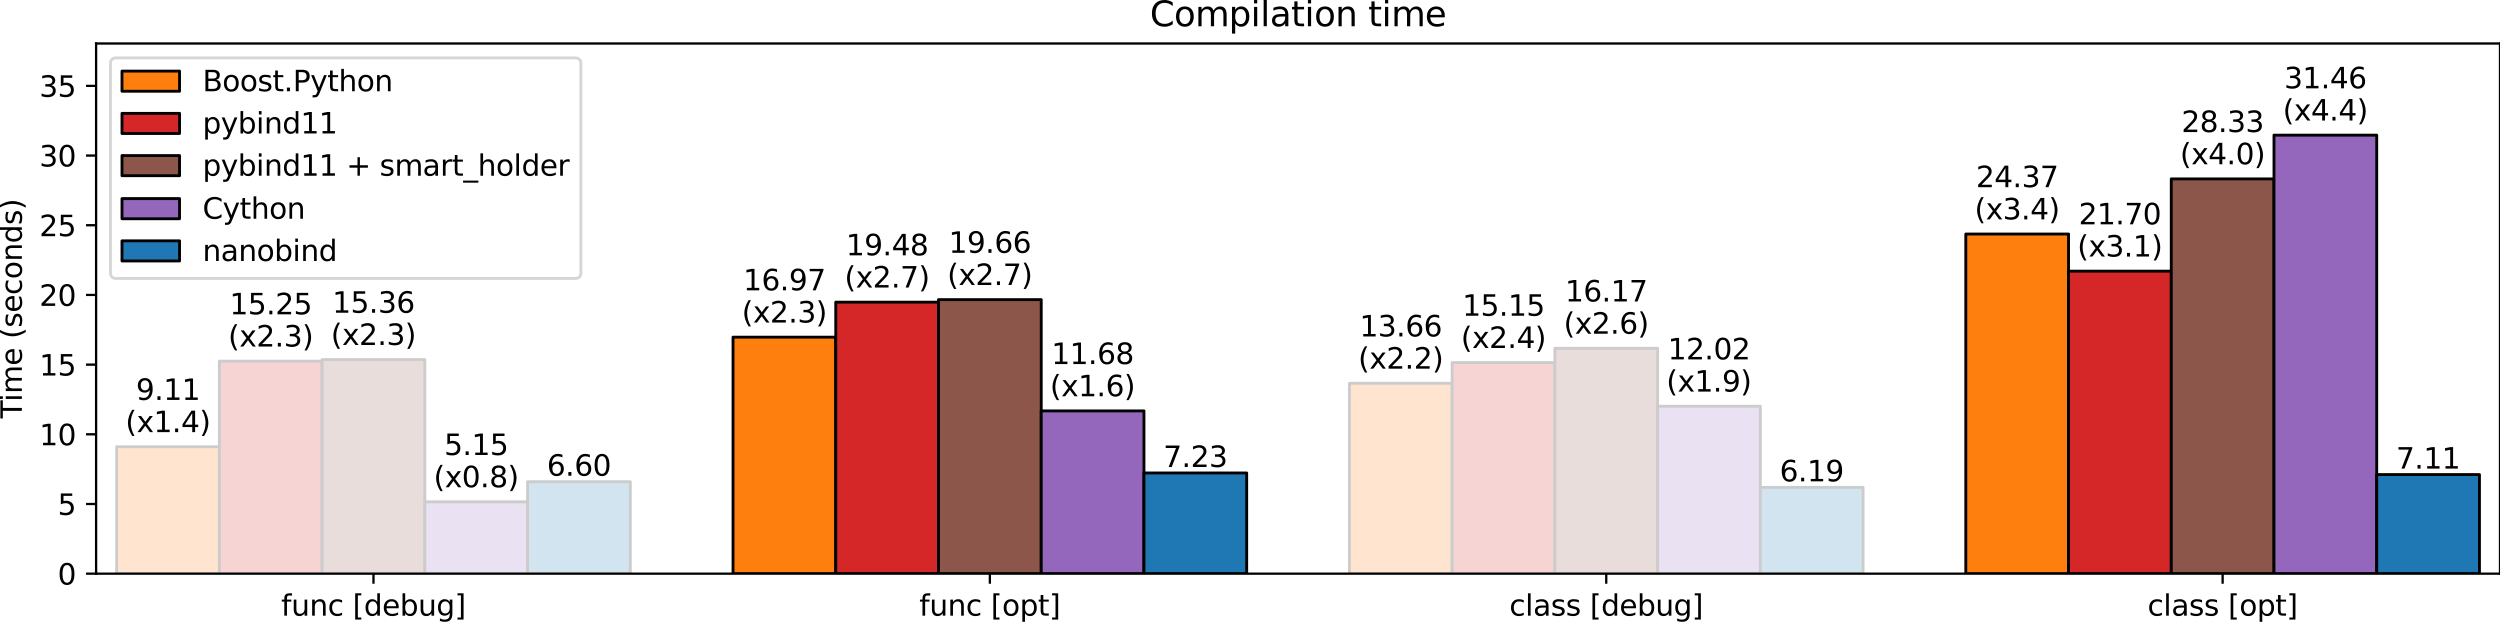 <svg xmlns="http://www.w3.org/2000/svg" xmlns:xlink="http://www.w3.org/1999/xlink" width="1158.591" height="288.102" version="1.1" viewBox="0 0 868.943 216.076"><defs><style type="text/css">*{stroke-linejoin:round;stroke-linecap:butt}</style></defs><g id="figure_1"><g id="patch_1"><path d="M 0 216.076 L 868.943 216.076 L 868.943 0 L 0 0 z" style="fill:#fff"/></g><g id="axes_1"><g id="patch_2"><path d="M 33.403 199.398 L 868.943 199.398 L 868.943 15.118 L 33.403 15.118 z" style="fill:#fff"/></g><g id="patch_3"><path d="M 40.544 199.398 L 76.251 199.398 L 76.251 155.28 L 40.544 155.28 z" clip-path="url(#p042a290d9a)" style="fill:#ff7f0e;stroke:#000;stroke-linejoin:miter"/></g><g id="patch_4"><path d="M 254.786 199.398 L 290.492 199.398 L 290.492 117.186 L 254.786 117.186 z" clip-path="url(#p042a290d9a)" style="fill:#ff7f0e;stroke:#000;stroke-linejoin:miter"/></g><g id="patch_5"><path d="M 469.027 199.398 L 504.733 199.398 L 504.733 133.215 L 469.027 133.215 z" clip-path="url(#p042a290d9a)" style="fill:#ff7f0e;stroke:#000;stroke-linejoin:miter"/></g><g id="patch_6"><path d="M 683.268 199.398 L 718.974 199.398 L 718.974 81.335 L 683.268 81.335 z" clip-path="url(#p042a290d9a)" style="fill:#ff7f0e;stroke:#000;stroke-linejoin:miter"/></g><g id="patch_7"><path d="M 76.251 199.398 L 111.958 199.398 L 111.958 125.526 L 76.251 125.526 z" clip-path="url(#p042a290d9a)" style="fill:#d62728;stroke:#000;stroke-linejoin:miter"/></g><g id="patch_8"><path d="M 290.492 199.398 L 326.199 199.398 L 326.199 105.018 L 290.492 105.018 z" clip-path="url(#p042a290d9a)" style="fill:#d62728;stroke:#000;stroke-linejoin:miter"/></g><g id="patch_9"><path d="M 504.733 199.398 L 540.44 199.398 L 540.44 126.026 L 504.733 126.026 z" clip-path="url(#p042a290d9a)" style="fill:#d62728;stroke:#000;stroke-linejoin:miter"/></g><g id="patch_10"><path d="M 718.974 199.398 L 754.681 199.398 L 754.681 94.254 L 718.974 94.254 z" clip-path="url(#p042a290d9a)" style="fill:#d62728;stroke:#000;stroke-linejoin:miter"/></g><g id="patch_11"><path d="M 111.958 199.398 L 147.665 199.398 L 147.665 124.983 L 111.958 124.983 z" clip-path="url(#p042a290d9a)" style="fill:#8c564b;stroke:#000;stroke-linejoin:miter"/></g><g id="patch_12"><path d="M 326.199 199.398 L 361.906 199.398 L 361.906 104.149 L 326.199 104.149 z" clip-path="url(#p042a290d9a)" style="fill:#8c564b;stroke:#000;stroke-linejoin:miter"/></g><g id="patch_13"><path d="M 540.44 199.398 L 576.147 199.398 L 576.147 121.07 L 540.44 121.07 z" clip-path="url(#p042a290d9a)" style="fill:#8c564b;stroke:#000;stroke-linejoin:miter"/></g><g id="patch_14"><path d="M 754.681 199.398 L 790.388 199.398 L 790.388 62.174 L 754.681 62.174 z" clip-path="url(#p042a290d9a)" style="fill:#8c564b;stroke:#000;stroke-linejoin:miter"/></g><g id="patch_15"><path d="M 147.665 199.398 L 183.372 199.398 L 183.372 174.434 L 147.665 174.434 z" clip-path="url(#p042a290d9a)" style="fill:#9467bd;stroke:#000;stroke-linejoin:miter"/></g><g id="patch_16"><path d="M 361.906 199.398 L 397.613 199.398 L 397.613 142.809 L 361.906 142.809 z" clip-path="url(#p042a290d9a)" style="fill:#9467bd;stroke:#000;stroke-linejoin:miter"/></g><g id="patch_17"><path d="M 576.147 199.398 L 611.854 199.398 L 611.854 141.19 L 576.147 141.19 z" clip-path="url(#p042a290d9a)" style="fill:#9467bd;stroke:#000;stroke-linejoin:miter"/></g><g id="patch_18"><path d="M 790.388 199.398 L 826.095 199.398 L 826.095 46.975 L 790.388 46.975 z" clip-path="url(#p042a290d9a)" style="fill:#9467bd;stroke:#000;stroke-linejoin:miter"/></g><g id="patch_19"><path d="M 183.372 199.398 L 219.079 199.398 L 219.079 167.428 L 183.372 167.428 z" clip-path="url(#p042a290d9a)" style="fill:#1f77b4;stroke:#000;stroke-linejoin:miter"/></g><g id="patch_20"><path d="M 397.613 199.398 L 433.32 199.398 L 433.32 164.398 L 397.613 164.398 z" clip-path="url(#p042a290d9a)" style="fill:#1f77b4;stroke:#000;stroke-linejoin:miter"/></g><g id="patch_21"><path d="M 611.854 199.398 L 647.561 199.398 L 647.561 169.391 L 611.854 169.391 z" clip-path="url(#p042a290d9a)" style="fill:#1f77b4;stroke:#000;stroke-linejoin:miter"/></g><g id="patch_22"><path d="M 826.095 199.398 L 861.802 199.398 L 861.802 164.957 L 826.095 164.957 z" clip-path="url(#p042a290d9a)" style="fill:#1f77b4;stroke:#000;stroke-linejoin:miter"/></g><g id="patch_23"><path d="M 11.979 204.242 L 226.22 204.242 L 226.22 68.603 L 11.979 68.603 z" clip-path="url(#p042a290d9a)" style="fill:#fff;opacity:.8"/></g><g id="patch_24"><path d="M 451.173 204.242 L 665.414 204.242 L 665.414 83.136 L 451.173 83.136 z" clip-path="url(#p042a290d9a)" style="fill:#fff;opacity:.8"/></g><g id="matplotlib.axis_1"><g id="xtick_1"><g id="line2d_1"><defs><path id="me11ec72ead" d="M 0 0 L 0 3.5" style="stroke:#000;stroke-width:.8"/></defs><g><use x="129.812" y="199.398" xlink:href="#me11ec72ead" style="stroke:#000;stroke-width:.8"/></g></g><g id="text_1"><g transform="translate(97.706 213.997)scale(0.1 -0.1)"><defs><path id="DejaVuSans-66" d="M 2375 4863 L 2375 4384 L 1825 4384 Q 1516 4384 1395 4259 Q 1275 4134 1275 3809 L 1275 3500 L 2222 3500 L 2222 3053 L 1275 3053 L 1275 0 L 697 0 L 697 3053 L 147 3053 L 147 3500 L 697 3500 L 697 3744 Q 697 4328 969 4595 Q 1241 4863 1831 4863 L 2375 4863 z" transform="scale(0.016)"/><path id="DejaVuSans-75" d="M 544 1381 L 544 3500 L 1119 3500 L 1119 1403 Q 1119 906 1312 657 Q 1506 409 1894 409 Q 2359 409 2629 706 Q 2900 1003 2900 1516 L 2900 3500 L 3475 3500 L 3475 0 L 2900 0 L 2900 538 Q 2691 219 2414 64 Q 2138 -91 1772 -91 Q 1169 -91 856 284 Q 544 659 544 1381 z M 1991 3584 L 1991 3584 z" transform="scale(0.016)"/><path id="DejaVuSans-6e" d="M 3513 2113 L 3513 0 L 2938 0 L 2938 2094 Q 2938 2591 2744 2837 Q 2550 3084 2163 3084 Q 1697 3084 1428 2787 Q 1159 2491 1159 1978 L 1159 0 L 581 0 L 581 3500 L 1159 3500 L 1159 2956 Q 1366 3272 1645 3428 Q 1925 3584 2291 3584 Q 2894 3584 3203 3211 Q 3513 2838 3513 2113 z" transform="scale(0.016)"/><path id="DejaVuSans-63" d="M 3122 3366 L 3122 2828 Q 2878 2963 2633 3030 Q 2388 3097 2138 3097 Q 1578 3097 1268 2742 Q 959 2388 959 1747 Q 959 1106 1268 751 Q 1578 397 2138 397 Q 2388 397 2633 464 Q 2878 531 3122 666 L 3122 134 Q 2881 22 2623 -34 Q 2366 -91 2075 -91 Q 1284 -91 818 406 Q 353 903 353 1747 Q 353 2603 823 3093 Q 1294 3584 2113 3584 Q 2378 3584 2631 3529 Q 2884 3475 3122 3366 z" transform="scale(0.016)"/><path id="DejaVuSans-20" transform="scale(0.016)"/><path id="DejaVuSans-5b" d="M 550 4863 L 1875 4863 L 1875 4416 L 1125 4416 L 1125 -397 L 1875 -397 L 1875 -844 L 550 -844 L 550 4863 z" transform="scale(0.016)"/><path id="DejaVuSans-64" d="M 2906 2969 L 2906 4863 L 3481 4863 L 3481 0 L 2906 0 L 2906 525 Q 2725 213 2448 61 Q 2172 -91 1784 -91 Q 1150 -91 751 415 Q 353 922 353 1747 Q 353 2572 751 3078 Q 1150 3584 1784 3584 Q 2172 3584 2448 3432 Q 2725 3281 2906 2969 z M 947 1747 Q 947 1113 1208 752 Q 1469 391 1925 391 Q 2381 391 2643 752 Q 2906 1113 2906 1747 Q 2906 2381 2643 2742 Q 2381 3103 1925 3103 Q 1469 3103 1208 2742 Q 947 2381 947 1747 z" transform="scale(0.016)"/><path id="DejaVuSans-65" d="M 3597 1894 L 3597 1613 L 953 1613 Q 991 1019 1311 708 Q 1631 397 2203 397 Q 2534 397 2845 478 Q 3156 559 3463 722 L 3463 178 Q 3153 47 2828 -22 Q 2503 -91 2169 -91 Q 1331 -91 842 396 Q 353 884 353 1716 Q 353 2575 817 3079 Q 1281 3584 2069 3584 Q 2775 3584 3186 3129 Q 3597 2675 3597 1894 z M 3022 2063 Q 3016 2534 2758 2815 Q 2500 3097 2075 3097 Q 1594 3097 1305 2825 Q 1016 2553 972 2059 L 3022 2063 z" transform="scale(0.016)"/><path id="DejaVuSans-62" d="M 3116 1747 Q 3116 2381 2855 2742 Q 2594 3103 2138 3103 Q 1681 3103 1420 2742 Q 1159 2381 1159 1747 Q 1159 1113 1420 752 Q 1681 391 2138 391 Q 2594 391 2855 752 Q 3116 1113 3116 1747 z M 1159 2969 Q 1341 3281 1617 3432 Q 1894 3584 2278 3584 Q 2916 3584 3314 3078 Q 3713 2572 3713 1747 Q 3713 922 3314 415 Q 2916 -91 2278 -91 Q 1894 -91 1617 61 Q 1341 213 1159 525 L 1159 0 L 581 0 L 581 4863 L 1159 4863 L 1159 2969 z" transform="scale(0.016)"/><path id="DejaVuSans-67" d="M 2906 1791 Q 2906 2416 2648 2759 Q 2391 3103 1925 3103 Q 1463 3103 1205 2759 Q 947 2416 947 1791 Q 947 1169 1205 825 Q 1463 481 1925 481 Q 2391 481 2648 825 Q 2906 1169 2906 1791 z M 3481 434 Q 3481 -459 3084 -895 Q 2688 -1331 1869 -1331 Q 1566 -1331 1297 -1286 Q 1028 -1241 775 -1147 L 775 -588 Q 1028 -725 1275 -790 Q 1522 -856 1778 -856 Q 2344 -856 2625 -561 Q 2906 -266 2906 331 L 2906 616 Q 2728 306 2450 153 Q 2172 0 1784 0 Q 1141 0 747 490 Q 353 981 353 1791 Q 353 2603 747 3093 Q 1141 3584 1784 3584 Q 2172 3584 2450 3431 Q 2728 3278 2906 2969 L 2906 3500 L 3481 3500 L 3481 434 z" transform="scale(0.016)"/><path id="DejaVuSans-5d" d="M 1947 4863 L 1947 -844 L 622 -844 L 622 -397 L 1369 -397 L 1369 4416 L 622 4416 L 622 4863 L 1947 4863 z" transform="scale(0.016)"/></defs><use xlink:href="#DejaVuSans-66"/><use x="35.205" xlink:href="#DejaVuSans-75"/><use x="98.584" xlink:href="#DejaVuSans-6e"/><use x="161.963" xlink:href="#DejaVuSans-63"/><use x="216.943" xlink:href="#DejaVuSans-20"/><use x="248.73" xlink:href="#DejaVuSans-5b"/><use x="287.744" xlink:href="#DejaVuSans-64"/><use x="351.221" xlink:href="#DejaVuSans-65"/><use x="412.744" xlink:href="#DejaVuSans-62"/><use x="476.221" xlink:href="#DejaVuSans-75"/><use x="539.6" xlink:href="#DejaVuSans-67"/><use x="603.076" xlink:href="#DejaVuSans-5d"/></g></g></g><g id="xtick_2"><g id="line2d_2"><g><use x="344.053" y="199.398" xlink:href="#me11ec72ead" style="stroke:#000;stroke-width:.8"/></g></g><g id="text_2"><g transform="translate(319.521 213.997)scale(0.1 -0.1)"><defs><path id="DejaVuSans-6f" d="M 1959 3097 Q 1497 3097 1228 2736 Q 959 2375 959 1747 Q 959 1119 1226 758 Q 1494 397 1959 397 Q 2419 397 2687 759 Q 2956 1122 2956 1747 Q 2956 2369 2687 2733 Q 2419 3097 1959 3097 z M 1959 3584 Q 2709 3584 3137 3096 Q 3566 2609 3566 1747 Q 3566 888 3137 398 Q 2709 -91 1959 -91 Q 1206 -91 779 398 Q 353 888 353 1747 Q 353 2609 779 3096 Q 1206 3584 1959 3584 z" transform="scale(0.016)"/><path id="DejaVuSans-70" d="M 1159 525 L 1159 -1331 L 581 -1331 L 581 3500 L 1159 3500 L 1159 2969 Q 1341 3281 1617 3432 Q 1894 3584 2278 3584 Q 2916 3584 3314 3078 Q 3713 2572 3713 1747 Q 3713 922 3314 415 Q 2916 -91 2278 -91 Q 1894 -91 1617 61 Q 1341 213 1159 525 z M 3116 1747 Q 3116 2381 2855 2742 Q 2594 3103 2138 3103 Q 1681 3103 1420 2742 Q 1159 2381 1159 1747 Q 1159 1113 1420 752 Q 1681 391 2138 391 Q 2594 391 2855 752 Q 3116 1113 3116 1747 z" transform="scale(0.016)"/><path id="DejaVuSans-74" d="M 1172 4494 L 1172 3500 L 2356 3500 L 2356 3053 L 1172 3053 L 1172 1153 Q 1172 725 1289 603 Q 1406 481 1766 481 L 2356 481 L 2356 0 L 1766 0 Q 1100 0 847 248 Q 594 497 594 1153 L 594 3053 L 172 3053 L 172 3500 L 594 3500 L 594 4494 L 1172 4494 z" transform="scale(0.016)"/></defs><use xlink:href="#DejaVuSans-66"/><use x="35.205" xlink:href="#DejaVuSans-75"/><use x="98.584" xlink:href="#DejaVuSans-6e"/><use x="161.963" xlink:href="#DejaVuSans-63"/><use x="216.943" xlink:href="#DejaVuSans-20"/><use x="248.73" xlink:href="#DejaVuSans-5b"/><use x="287.744" xlink:href="#DejaVuSans-6f"/><use x="348.926" xlink:href="#DejaVuSans-70"/><use x="412.402" xlink:href="#DejaVuSans-74"/><use x="451.611" xlink:href="#DejaVuSans-5d"/></g></g></g><g id="xtick_3"><g id="line2d_3"><g><use x="558.294" y="199.398" xlink:href="#me11ec72ead" style="stroke:#000;stroke-width:.8"/></g></g><g id="text_3"><g transform="translate(524.623 213.997)scale(0.1 -0.1)"><defs><path id="DejaVuSans-6c" d="M 603 4863 L 1178 4863 L 1178 0 L 603 0 L 603 4863 z" transform="scale(0.016)"/><path id="DejaVuSans-61" d="M 2194 1759 Q 1497 1759 1228 1600 Q 959 1441 959 1056 Q 959 750 1161 570 Q 1363 391 1709 391 Q 2188 391 2477 730 Q 2766 1069 2766 1631 L 2766 1759 L 2194 1759 z M 3341 1997 L 3341 0 L 2766 0 L 2766 531 Q 2569 213 2275 61 Q 1981 -91 1556 -91 Q 1019 -91 701 211 Q 384 513 384 1019 Q 384 1609 779 1909 Q 1175 2209 1959 2209 L 2766 2209 L 2766 2266 Q 2766 2663 2505 2880 Q 2244 3097 1772 3097 Q 1472 3097 1187 3025 Q 903 2953 641 2809 L 641 3341 Q 956 3463 1253 3523 Q 1550 3584 1831 3584 Q 2591 3584 2966 3190 Q 3341 2797 3341 1997 z" transform="scale(0.016)"/><path id="DejaVuSans-73" d="M 2834 3397 L 2834 2853 Q 2591 2978 2328 3040 Q 2066 3103 1784 3103 Q 1356 3103 1142 2972 Q 928 2841 928 2578 Q 928 2378 1081 2264 Q 1234 2150 1697 2047 L 1894 2003 Q 2506 1872 2764 1633 Q 3022 1394 3022 966 Q 3022 478 2636 193 Q 2250 -91 1575 -91 Q 1294 -91 989 -36 Q 684 19 347 128 L 347 722 Q 666 556 975 473 Q 1284 391 1588 391 Q 1994 391 2212 530 Q 2431 669 2431 922 Q 2431 1156 2273 1281 Q 2116 1406 1581 1522 L 1381 1569 Q 847 1681 609 1914 Q 372 2147 372 2553 Q 372 3047 722 3315 Q 1072 3584 1716 3584 Q 2034 3584 2315 3537 Q 2597 3491 2834 3397 z" transform="scale(0.016)"/></defs><use xlink:href="#DejaVuSans-63"/><use x="54.98" xlink:href="#DejaVuSans-6c"/><use x="82.764" xlink:href="#DejaVuSans-61"/><use x="144.043" xlink:href="#DejaVuSans-73"/><use x="196.143" xlink:href="#DejaVuSans-73"/><use x="248.242" xlink:href="#DejaVuSans-20"/><use x="280.029" xlink:href="#DejaVuSans-5b"/><use x="319.043" xlink:href="#DejaVuSans-64"/><use x="382.52" xlink:href="#DejaVuSans-65"/><use x="444.043" xlink:href="#DejaVuSans-62"/><use x="507.52" xlink:href="#DejaVuSans-75"/><use x="570.898" xlink:href="#DejaVuSans-67"/><use x="634.375" xlink:href="#DejaVuSans-5d"/></g></g></g><g id="xtick_4"><g id="line2d_4"><g><use x="772.535" y="199.398" xlink:href="#me11ec72ead" style="stroke:#000;stroke-width:.8"/></g></g><g id="text_4"><g transform="translate(746.439 213.997)scale(0.1 -0.1)"><use xlink:href="#DejaVuSans-63"/><use x="54.98" xlink:href="#DejaVuSans-6c"/><use x="82.764" xlink:href="#DejaVuSans-61"/><use x="144.043" xlink:href="#DejaVuSans-73"/><use x="196.143" xlink:href="#DejaVuSans-73"/><use x="248.242" xlink:href="#DejaVuSans-20"/><use x="280.029" xlink:href="#DejaVuSans-5b"/><use x="319.043" xlink:href="#DejaVuSans-6f"/><use x="380.225" xlink:href="#DejaVuSans-70"/><use x="443.701" xlink:href="#DejaVuSans-74"/><use x="482.91" xlink:href="#DejaVuSans-5d"/></g></g></g></g><g id="matplotlib.axis_2"><g id="ytick_1"><g id="line2d_5"><defs><path id="m2ee62bde15" d="M 0 0 L -3.5 0" style="stroke:#000;stroke-width:.8"/></defs><g><use x="33.403" y="199.398" xlink:href="#m2ee62bde15" style="stroke:#000;stroke-width:.8"/></g></g><g id="text_5"><g transform="translate(20.041 203.197)scale(0.1 -0.1)"><defs><path id="DejaVuSans-30" d="M 2034 4250 Q 1547 4250 1301 3770 Q 1056 3291 1056 2328 Q 1056 1369 1301 889 Q 1547 409 2034 409 Q 2525 409 2770 889 Q 3016 1369 3016 2328 Q 3016 3291 2770 3770 Q 2525 4250 2034 4250 z M 2034 4750 Q 2819 4750 3233 4129 Q 3647 3509 3647 2328 Q 3647 1150 3233 529 Q 2819 -91 2034 -91 Q 1250 -91 836 529 Q 422 1150 422 2328 Q 422 3509 836 4129 Q 1250 4750 2034 4750 z" transform="scale(0.016)"/></defs><use xlink:href="#DejaVuSans-30"/></g></g></g><g id="ytick_2"><g id="line2d_6"><g><use x="33.403" y="175.177" xlink:href="#m2ee62bde15" style="stroke:#000;stroke-width:.8"/></g></g><g id="text_6"><g transform="translate(20.041 178.976)scale(0.1 -0.1)"><defs><path id="DejaVuSans-35" d="M 691 4666 L 3169 4666 L 3169 4134 L 1269 4134 L 1269 2991 Q 1406 3038 1543 3061 Q 1681 3084 1819 3084 Q 2600 3084 3056 2656 Q 3513 2228 3513 1497 Q 3513 744 3044 326 Q 2575 -91 1722 -91 Q 1428 -91 1123 -41 Q 819 9 494 109 L 494 744 Q 775 591 1075 516 Q 1375 441 1709 441 Q 2250 441 2565 725 Q 2881 1009 2881 1497 Q 2881 1984 2565 2268 Q 2250 2553 1709 2553 Q 1456 2553 1204 2497 Q 953 2441 691 2322 L 691 4666 z" transform="scale(0.016)"/></defs><use xlink:href="#DejaVuSans-35"/></g></g></g><g id="ytick_3"><g id="line2d_7"><g><use x="33.403" y="150.956" xlink:href="#m2ee62bde15" style="stroke:#000;stroke-width:.8"/></g></g><g id="text_7"><g transform="translate(13.678 154.755)scale(0.1 -0.1)"><defs><path id="DejaVuSans-31" d="M 794 531 L 1825 531 L 1825 4091 L 703 3866 L 703 4441 L 1819 4666 L 2450 4666 L 2450 531 L 3481 531 L 3481 0 L 794 0 L 794 531 z" transform="scale(0.016)"/></defs><use xlink:href="#DejaVuSans-31"/><use x="63.623" xlink:href="#DejaVuSans-30"/></g></g></g><g id="ytick_4"><g id="line2d_8"><g><use x="33.403" y="126.734" xlink:href="#m2ee62bde15" style="stroke:#000;stroke-width:.8"/></g></g><g id="text_8"><g transform="translate(13.678 130.533)scale(0.1 -0.1)"><use xlink:href="#DejaVuSans-31"/><use x="63.623" xlink:href="#DejaVuSans-35"/></g></g></g><g id="ytick_5"><g id="line2d_9"><g><use x="33.403" y="102.513" xlink:href="#m2ee62bde15" style="stroke:#000;stroke-width:.8"/></g></g><g id="text_9"><g transform="translate(13.678 106.312)scale(0.1 -0.1)"><defs><path id="DejaVuSans-32" d="M 1228 531 L 3431 531 L 3431 0 L 469 0 L 469 531 Q 828 903 1448 1529 Q 2069 2156 2228 2338 Q 2531 2678 2651 2914 Q 2772 3150 2772 3378 Q 2772 3750 2511 3984 Q 2250 4219 1831 4219 Q 1534 4219 1204 4116 Q 875 4013 500 3803 L 500 4441 Q 881 4594 1212 4672 Q 1544 4750 1819 4750 Q 2544 4750 2975 4387 Q 3406 4025 3406 3419 Q 3406 3131 3298 2873 Q 3191 2616 2906 2266 Q 2828 2175 2409 1742 Q 1991 1309 1228 531 z" transform="scale(0.016)"/></defs><use xlink:href="#DejaVuSans-32"/><use x="63.623" xlink:href="#DejaVuSans-30"/></g></g></g><g id="ytick_6"><g id="line2d_10"><g><use x="33.403" y="78.292" xlink:href="#m2ee62bde15" style="stroke:#000;stroke-width:.8"/></g></g><g id="text_10"><g transform="translate(13.678 82.091)scale(0.1 -0.1)"><use xlink:href="#DejaVuSans-32"/><use x="63.623" xlink:href="#DejaVuSans-35"/></g></g></g><g id="ytick_7"><g id="line2d_11"><g><use x="33.403" y="54.07" xlink:href="#m2ee62bde15" style="stroke:#000;stroke-width:.8"/></g></g><g id="text_11"><g transform="translate(13.678 57.87)scale(0.1 -0.1)"><defs><path id="DejaVuSans-33" d="M 2597 2516 Q 3050 2419 3304 2112 Q 3559 1806 3559 1356 Q 3559 666 3084 287 Q 2609 -91 1734 -91 Q 1441 -91 1130 -33 Q 819 25 488 141 L 488 750 Q 750 597 1062 519 Q 1375 441 1716 441 Q 2309 441 2620 675 Q 2931 909 2931 1356 Q 2931 1769 2642 2001 Q 2353 2234 1838 2234 L 1294 2234 L 1294 2753 L 1863 2753 Q 2328 2753 2575 2939 Q 2822 3125 2822 3475 Q 2822 3834 2567 4026 Q 2313 4219 1838 4219 Q 1578 4219 1281 4162 Q 984 4106 628 3988 L 628 4550 Q 988 4650 1302 4700 Q 1616 4750 1894 4750 Q 2613 4750 3031 4423 Q 3450 4097 3450 3541 Q 3450 3153 3228 2886 Q 3006 2619 2597 2516 z" transform="scale(0.016)"/></defs><use xlink:href="#DejaVuSans-33"/><use x="63.623" xlink:href="#DejaVuSans-30"/></g></g></g><g id="ytick_8"><g id="line2d_12"><g><use x="33.403" y="29.849" xlink:href="#m2ee62bde15" style="stroke:#000;stroke-width:.8"/></g></g><g id="text_12"><g transform="translate(13.678 33.648)scale(0.1 -0.1)"><use xlink:href="#DejaVuSans-33"/><use x="63.623" xlink:href="#DejaVuSans-35"/></g></g></g><g id="text_13"><g transform="translate(7.598 145.42)rotate(-90)scale(0.1 -0.1)"><defs><path id="DejaVuSans-54" d="M -19 4666 L 3928 4666 L 3928 4134 L 2272 4134 L 2272 0 L 1638 0 L 1638 4134 L -19 4134 L -19 4666 z" transform="scale(0.016)"/><path id="DejaVuSans-69" d="M 603 3500 L 1178 3500 L 1178 0 L 603 0 L 603 3500 z M 603 4863 L 1178 4863 L 1178 4134 L 603 4134 L 603 4863 z" transform="scale(0.016)"/><path id="DejaVuSans-6d" d="M 3328 2828 Q 3544 3216 3844 3400 Q 4144 3584 4550 3584 Q 5097 3584 5394 3201 Q 5691 2819 5691 2113 L 5691 0 L 5113 0 L 5113 2094 Q 5113 2597 4934 2840 Q 4756 3084 4391 3084 Q 3944 3084 3684 2787 Q 3425 2491 3425 1978 L 3425 0 L 2847 0 L 2847 2094 Q 2847 2600 2669 2842 Q 2491 3084 2119 3084 Q 1678 3084 1418 2786 Q 1159 2488 1159 1978 L 1159 0 L 581 0 L 581 3500 L 1159 3500 L 1159 2956 Q 1356 3278 1631 3431 Q 1906 3584 2284 3584 Q 2666 3584 2933 3390 Q 3200 3197 3328 2828 z" transform="scale(0.016)"/><path id="DejaVuSans-28" d="M 1984 4856 Q 1566 4138 1362 3434 Q 1159 2731 1159 2009 Q 1159 1288 1364 580 Q 1569 -128 1984 -844 L 1484 -844 Q 1016 -109 783 600 Q 550 1309 550 2009 Q 550 2706 781 3412 Q 1013 4119 1484 4856 L 1984 4856 z" transform="scale(0.016)"/><path id="DejaVuSans-29" d="M 513 4856 L 1013 4856 Q 1481 4119 1714 3412 Q 1947 2706 1947 2009 Q 1947 1309 1714 600 Q 1481 -109 1013 -844 L 513 -844 Q 928 -128 1133 580 Q 1338 1288 1338 2009 Q 1338 2731 1133 3434 Q 928 4138 513 4856 z" transform="scale(0.016)"/></defs><use xlink:href="#DejaVuSans-54"/><use x="57.959" xlink:href="#DejaVuSans-69"/><use x="85.742" xlink:href="#DejaVuSans-6d"/><use x="183.154" xlink:href="#DejaVuSans-65"/><use x="244.678" xlink:href="#DejaVuSans-20"/><use x="276.465" xlink:href="#DejaVuSans-28"/><use x="315.479" xlink:href="#DejaVuSans-73"/><use x="367.578" xlink:href="#DejaVuSans-65"/><use x="429.102" xlink:href="#DejaVuSans-63"/><use x="484.082" xlink:href="#DejaVuSans-6f"/><use x="545.264" xlink:href="#DejaVuSans-6e"/><use x="608.643" xlink:href="#DejaVuSans-64"/><use x="672.119" xlink:href="#DejaVuSans-73"/><use x="724.219" xlink:href="#DejaVuSans-29"/></g></g></g><g id="patch_25"><path d="M 33.403 199.398 L 33.403 15.118" style="fill:none;stroke:#000;stroke-width:.8;stroke-linejoin:miter;stroke-linecap:square"/></g><g id="patch_26"><path d="M 868.943 199.398 L 868.943 15.118" style="fill:none;stroke:#000;stroke-width:.8;stroke-linejoin:miter;stroke-linecap:square"/></g><g id="patch_27"><path d="M 33.403 199.398 L 868.943 199.398" style="fill:none;stroke:#000;stroke-width:.8;stroke-linejoin:miter;stroke-linecap:square"/></g><g id="patch_28"><path d="M 33.403 15.118 L 868.943 15.118" style="fill:none;stroke:#000;stroke-width:.8;stroke-linejoin:miter;stroke-linecap:square"/></g><g id="text_14"><g transform="translate(47.265 139.002)scale(0.1 -0.1)"><defs><path id="DejaVuSans-39" d="M 703 97 L 703 672 Q 941 559 1184 500 Q 1428 441 1663 441 Q 2288 441 2617 861 Q 2947 1281 2994 2138 Q 2813 1869 2534 1725 Q 2256 1581 1919 1581 Q 1219 1581 811 2004 Q 403 2428 403 3163 Q 403 3881 828 4315 Q 1253 4750 1959 4750 Q 2769 4750 3195 4129 Q 3622 3509 3622 2328 Q 3622 1225 3098 567 Q 2575 -91 1691 -91 Q 1453 -91 1209 -44 Q 966 3 703 97 z M 1959 2075 Q 2384 2075 2632 2365 Q 2881 2656 2881 3163 Q 2881 3666 2632 3958 Q 2384 4250 1959 4250 Q 1534 4250 1286 3958 Q 1038 3666 1038 3163 Q 1038 2656 1286 2365 Q 1534 2075 1959 2075 z" transform="scale(0.016)"/><path id="DejaVuSans-2e" d="M 684 794 L 1344 794 L 1344 0 L 684 0 L 684 794 z" transform="scale(0.016)"/></defs><use xlink:href="#DejaVuSans-39"/><use x="63.623" xlink:href="#DejaVuSans-2e"/><use x="95.41" xlink:href="#DejaVuSans-31"/><use x="159.033" xlink:href="#DejaVuSans-31"/></g><g transform="translate(43.585 150.2)scale(0.1 -0.1)"><defs><path id="DejaVuSans-78" d="M 3513 3500 L 2247 1797 L 3578 0 L 2900 0 L 1881 1375 L 863 0 L 184 0 L 1544 1831 L 300 3500 L 978 3500 L 1906 2253 L 2834 3500 L 3513 3500 z" transform="scale(0.016)"/><path id="DejaVuSans-34" d="M 2419 4116 L 825 1625 L 2419 1625 L 2419 4116 z M 2253 4666 L 3047 4666 L 3047 1625 L 3713 1625 L 3713 1100 L 3047 1100 L 3047 0 L 2419 0 L 2419 1100 L 313 1100 L 313 1709 L 2253 4666 z" transform="scale(0.016)"/></defs><use xlink:href="#DejaVuSans-28"/><use x="39.014" xlink:href="#DejaVuSans-78"/><use x="98.193" xlink:href="#DejaVuSans-31"/><use x="161.816" xlink:href="#DejaVuSans-2e"/><use x="193.604" xlink:href="#DejaVuSans-34"/><use x="257.227" xlink:href="#DejaVuSans-29"/></g></g><g id="text_15"><g transform="translate(258.325 100.909)scale(0.1 -0.1)"><defs><path id="DejaVuSans-36" d="M 2113 2584 Q 1688 2584 1439 2293 Q 1191 2003 1191 1497 Q 1191 994 1439 701 Q 1688 409 2113 409 Q 2538 409 2786 701 Q 3034 994 3034 1497 Q 3034 2003 2786 2293 Q 2538 2584 2113 2584 z M 3366 4563 L 3366 3988 Q 3128 4100 2886 4159 Q 2644 4219 2406 4219 Q 1781 4219 1451 3797 Q 1122 3375 1075 2522 Q 1259 2794 1537 2939 Q 1816 3084 2150 3084 Q 2853 3084 3261 2657 Q 3669 2231 3669 1497 Q 3669 778 3244 343 Q 2819 -91 2113 -91 Q 1303 -91 875 529 Q 447 1150 447 2328 Q 447 3434 972 4092 Q 1497 4750 2381 4750 Q 2619 4750 2861 4703 Q 3103 4656 3366 4563 z" transform="scale(0.016)"/><path id="DejaVuSans-37" d="M 525 4666 L 3525 4666 L 3525 4397 L 1831 0 L 1172 0 L 2766 4134 L 525 4134 L 525 4666 z" transform="scale(0.016)"/></defs><use xlink:href="#DejaVuSans-31"/><use x="63.623" xlink:href="#DejaVuSans-36"/><use x="127.246" xlink:href="#DejaVuSans-2e"/><use x="159.033" xlink:href="#DejaVuSans-39"/><use x="222.656" xlink:href="#DejaVuSans-37"/></g><g transform="translate(257.826 112.107)scale(0.1 -0.1)"><use xlink:href="#DejaVuSans-28"/><use x="39.014" xlink:href="#DejaVuSans-78"/><use x="98.193" xlink:href="#DejaVuSans-32"/><use x="161.816" xlink:href="#DejaVuSans-2e"/><use x="193.604" xlink:href="#DejaVuSans-33"/><use x="257.227" xlink:href="#DejaVuSans-29"/></g></g><g id="text_16"><g transform="translate(472.566 116.937)scale(0.1 -0.1)"><use xlink:href="#DejaVuSans-31"/><use x="63.623" xlink:href="#DejaVuSans-33"/><use x="127.246" xlink:href="#DejaVuSans-2e"/><use x="159.033" xlink:href="#DejaVuSans-36"/><use x="222.656" xlink:href="#DejaVuSans-36"/></g><g transform="translate(472.067 128.135)scale(0.1 -0.1)"><use xlink:href="#DejaVuSans-28"/><use x="39.014" xlink:href="#DejaVuSans-78"/><use x="98.193" xlink:href="#DejaVuSans-32"/><use x="161.816" xlink:href="#DejaVuSans-2e"/><use x="193.604" xlink:href="#DejaVuSans-32"/><use x="257.227" xlink:href="#DejaVuSans-29"/></g></g><g id="text_17"><g transform="translate(686.807 65.058)scale(0.1 -0.1)"><use xlink:href="#DejaVuSans-32"/><use x="63.623" xlink:href="#DejaVuSans-34"/><use x="127.246" xlink:href="#DejaVuSans-2e"/><use x="159.033" xlink:href="#DejaVuSans-33"/><use x="222.656" xlink:href="#DejaVuSans-37"/></g><g transform="translate(686.308 76.255)scale(0.1 -0.1)"><use xlink:href="#DejaVuSans-28"/><use x="39.014" xlink:href="#DejaVuSans-78"/><use x="98.193" xlink:href="#DejaVuSans-33"/><use x="161.816" xlink:href="#DejaVuSans-2e"/><use x="193.604" xlink:href="#DejaVuSans-34"/><use x="257.227" xlink:href="#DejaVuSans-29"/></g></g><g id="text_18"><g transform="translate(79.791 109.249)scale(0.1 -0.1)"><use xlink:href="#DejaVuSans-31"/><use x="63.623" xlink:href="#DejaVuSans-35"/><use x="127.246" xlink:href="#DejaVuSans-2e"/><use x="159.033" xlink:href="#DejaVuSans-32"/><use x="222.656" xlink:href="#DejaVuSans-35"/></g><g transform="translate(79.292 120.447)scale(0.1 -0.1)"><use xlink:href="#DejaVuSans-28"/><use x="39.014" xlink:href="#DejaVuSans-78"/><use x="98.193" xlink:href="#DejaVuSans-32"/><use x="161.816" xlink:href="#DejaVuSans-2e"/><use x="193.604" xlink:href="#DejaVuSans-33"/><use x="257.227" xlink:href="#DejaVuSans-29"/></g></g><g id="text_19"><g transform="translate(294.032 88.741)scale(0.1 -0.1)"><defs><path id="DejaVuSans-38" d="M 2034 2216 Q 1584 2216 1326 1975 Q 1069 1734 1069 1313 Q 1069 891 1326 650 Q 1584 409 2034 409 Q 2484 409 2743 651 Q 3003 894 3003 1313 Q 3003 1734 2745 1975 Q 2488 2216 2034 2216 z M 1403 2484 Q 997 2584 770 2862 Q 544 3141 544 3541 Q 544 4100 942 4425 Q 1341 4750 2034 4750 Q 2731 4750 3128 4425 Q 3525 4100 3525 3541 Q 3525 3141 3298 2862 Q 3072 2584 2669 2484 Q 3125 2378 3379 2068 Q 3634 1759 3634 1313 Q 3634 634 3220 271 Q 2806 -91 2034 -91 Q 1263 -91 848 271 Q 434 634 434 1313 Q 434 1759 690 2068 Q 947 2378 1403 2484 z M 1172 3481 Q 1172 3119 1398 2916 Q 1625 2713 2034 2713 Q 2441 2713 2670 2916 Q 2900 3119 2900 3481 Q 2900 3844 2670 4047 Q 2441 4250 2034 4250 Q 1625 4250 1398 4047 Q 1172 3844 1172 3481 z" transform="scale(0.016)"/></defs><use xlink:href="#DejaVuSans-31"/><use x="63.623" xlink:href="#DejaVuSans-39"/><use x="127.246" xlink:href="#DejaVuSans-2e"/><use x="159.033" xlink:href="#DejaVuSans-34"/><use x="222.656" xlink:href="#DejaVuSans-38"/></g><g transform="translate(293.533 99.938)scale(0.1 -0.1)"><use xlink:href="#DejaVuSans-28"/><use x="39.014" xlink:href="#DejaVuSans-78"/><use x="98.193" xlink:href="#DejaVuSans-32"/><use x="161.816" xlink:href="#DejaVuSans-2e"/><use x="193.604" xlink:href="#DejaVuSans-37"/><use x="257.227" xlink:href="#DejaVuSans-29"/></g></g><g id="text_20"><g transform="translate(508.273 109.748)scale(0.1 -0.1)"><use xlink:href="#DejaVuSans-31"/><use x="63.623" xlink:href="#DejaVuSans-35"/><use x="127.246" xlink:href="#DejaVuSans-2e"/><use x="159.033" xlink:href="#DejaVuSans-31"/><use x="222.656" xlink:href="#DejaVuSans-35"/></g><g transform="translate(507.774 120.946)scale(0.1 -0.1)"><use xlink:href="#DejaVuSans-28"/><use x="39.014" xlink:href="#DejaVuSans-78"/><use x="98.193" xlink:href="#DejaVuSans-32"/><use x="161.816" xlink:href="#DejaVuSans-2e"/><use x="193.604" xlink:href="#DejaVuSans-34"/><use x="257.227" xlink:href="#DejaVuSans-29"/></g></g><g id="text_21"><g transform="translate(722.514 77.977)scale(0.1 -0.1)"><use xlink:href="#DejaVuSans-32"/><use x="63.623" xlink:href="#DejaVuSans-31"/><use x="127.246" xlink:href="#DejaVuSans-2e"/><use x="159.033" xlink:href="#DejaVuSans-37"/><use x="222.656" xlink:href="#DejaVuSans-30"/></g><g transform="translate(722.015 89.174)scale(0.1 -0.1)"><use xlink:href="#DejaVuSans-28"/><use x="39.014" xlink:href="#DejaVuSans-78"/><use x="98.193" xlink:href="#DejaVuSans-33"/><use x="161.816" xlink:href="#DejaVuSans-2e"/><use x="193.604" xlink:href="#DejaVuSans-31"/><use x="257.227" xlink:href="#DejaVuSans-29"/></g></g><g id="text_22"><g transform="translate(115.498 108.705)scale(0.1 -0.1)"><use xlink:href="#DejaVuSans-31"/><use x="63.623" xlink:href="#DejaVuSans-35"/><use x="127.246" xlink:href="#DejaVuSans-2e"/><use x="159.033" xlink:href="#DejaVuSans-33"/><use x="222.656" xlink:href="#DejaVuSans-36"/></g><g transform="translate(114.999 119.903)scale(0.1 -0.1)"><use xlink:href="#DejaVuSans-28"/><use x="39.014" xlink:href="#DejaVuSans-78"/><use x="98.193" xlink:href="#DejaVuSans-32"/><use x="161.816" xlink:href="#DejaVuSans-2e"/><use x="193.604" xlink:href="#DejaVuSans-33"/><use x="257.227" xlink:href="#DejaVuSans-29"/></g></g><g id="text_23"><g transform="translate(329.739 87.871)scale(0.1 -0.1)"><use xlink:href="#DejaVuSans-31"/><use x="63.623" xlink:href="#DejaVuSans-39"/><use x="127.246" xlink:href="#DejaVuSans-2e"/><use x="159.033" xlink:href="#DejaVuSans-36"/><use x="222.656" xlink:href="#DejaVuSans-36"/></g><g transform="translate(329.24 99.069)scale(0.1 -0.1)"><use xlink:href="#DejaVuSans-28"/><use x="39.014" xlink:href="#DejaVuSans-78"/><use x="98.193" xlink:href="#DejaVuSans-32"/><use x="161.816" xlink:href="#DejaVuSans-2e"/><use x="193.604" xlink:href="#DejaVuSans-37"/><use x="257.227" xlink:href="#DejaVuSans-29"/></g></g><g id="text_24"><g transform="translate(543.98 104.792)scale(0.1 -0.1)"><use xlink:href="#DejaVuSans-31"/><use x="63.623" xlink:href="#DejaVuSans-36"/><use x="127.246" xlink:href="#DejaVuSans-2e"/><use x="159.033" xlink:href="#DejaVuSans-31"/><use x="222.656" xlink:href="#DejaVuSans-37"/></g><g transform="translate(543.481 115.99)scale(0.1 -0.1)"><use xlink:href="#DejaVuSans-28"/><use x="39.014" xlink:href="#DejaVuSans-78"/><use x="98.193" xlink:href="#DejaVuSans-32"/><use x="161.816" xlink:href="#DejaVuSans-2e"/><use x="193.604" xlink:href="#DejaVuSans-36"/><use x="257.227" xlink:href="#DejaVuSans-29"/></g></g><g id="text_25"><g transform="translate(758.221 45.896)scale(0.1 -0.1)"><use xlink:href="#DejaVuSans-32"/><use x="63.623" xlink:href="#DejaVuSans-38"/><use x="127.246" xlink:href="#DejaVuSans-2e"/><use x="159.033" xlink:href="#DejaVuSans-33"/><use x="222.656" xlink:href="#DejaVuSans-33"/></g><g transform="translate(757.722 57.094)scale(0.1 -0.1)"><use xlink:href="#DejaVuSans-28"/><use x="39.014" xlink:href="#DejaVuSans-78"/><use x="98.193" xlink:href="#DejaVuSans-34"/><use x="161.816" xlink:href="#DejaVuSans-2e"/><use x="193.604" xlink:href="#DejaVuSans-30"/><use x="257.227" xlink:href="#DejaVuSans-29"/></g></g><g id="text_26"><g transform="translate(154.386 158.156)scale(0.1 -0.1)"><use xlink:href="#DejaVuSans-35"/><use x="63.623" xlink:href="#DejaVuSans-2e"/><use x="95.41" xlink:href="#DejaVuSans-31"/><use x="159.033" xlink:href="#DejaVuSans-35"/></g><g transform="translate(150.706 169.354)scale(0.1 -0.1)"><use xlink:href="#DejaVuSans-28"/><use x="39.014" xlink:href="#DejaVuSans-78"/><use x="98.193" xlink:href="#DejaVuSans-30"/><use x="161.816" xlink:href="#DejaVuSans-2e"/><use x="193.604" xlink:href="#DejaVuSans-38"/><use x="257.227" xlink:href="#DejaVuSans-29"/></g></g><g id="text_27"><g transform="translate(365.445 126.531)scale(0.1 -0.1)"><use xlink:href="#DejaVuSans-31"/><use x="63.623" xlink:href="#DejaVuSans-31"/><use x="127.246" xlink:href="#DejaVuSans-2e"/><use x="159.033" xlink:href="#DejaVuSans-36"/><use x="222.656" xlink:href="#DejaVuSans-38"/></g><g transform="translate(364.947 137.729)scale(0.1 -0.1)"><use xlink:href="#DejaVuSans-28"/><use x="39.014" xlink:href="#DejaVuSans-78"/><use x="98.193" xlink:href="#DejaVuSans-31"/><use x="161.816" xlink:href="#DejaVuSans-2e"/><use x="193.604" xlink:href="#DejaVuSans-36"/><use x="257.227" xlink:href="#DejaVuSans-29"/></g></g><g id="text_28"><g transform="translate(579.686 124.912)scale(0.1 -0.1)"><use xlink:href="#DejaVuSans-31"/><use x="63.623" xlink:href="#DejaVuSans-32"/><use x="127.246" xlink:href="#DejaVuSans-2e"/><use x="159.033" xlink:href="#DejaVuSans-30"/><use x="222.656" xlink:href="#DejaVuSans-32"/></g><g transform="translate(579.188 136.11)scale(0.1 -0.1)"><use xlink:href="#DejaVuSans-28"/><use x="39.014" xlink:href="#DejaVuSans-78"/><use x="98.193" xlink:href="#DejaVuSans-31"/><use x="161.816" xlink:href="#DejaVuSans-2e"/><use x="193.604" xlink:href="#DejaVuSans-39"/><use x="257.227" xlink:href="#DejaVuSans-29"/></g></g><g id="text_29"><g transform="translate(793.927 30.697)scale(0.1 -0.1)"><use xlink:href="#DejaVuSans-33"/><use x="63.623" xlink:href="#DejaVuSans-31"/><use x="127.246" xlink:href="#DejaVuSans-2e"/><use x="159.033" xlink:href="#DejaVuSans-34"/><use x="222.656" xlink:href="#DejaVuSans-36"/></g><g transform="translate(793.429 41.895)scale(0.1 -0.1)"><use xlink:href="#DejaVuSans-28"/><use x="39.014" xlink:href="#DejaVuSans-78"/><use x="98.193" xlink:href="#DejaVuSans-34"/><use x="161.816" xlink:href="#DejaVuSans-2e"/><use x="193.604" xlink:href="#DejaVuSans-34"/><use x="257.227" xlink:href="#DejaVuSans-29"/></g></g><g id="text_30"><g transform="translate(190.092 165.349)scale(0.1 -0.1)"><use xlink:href="#DejaVuSans-36"/><use x="63.623" xlink:href="#DejaVuSans-2e"/><use x="95.41" xlink:href="#DejaVuSans-36"/><use x="159.033" xlink:href="#DejaVuSans-30"/></g></g><g id="text_31"><g transform="translate(404.333 162.318)scale(0.1 -0.1)"><use xlink:href="#DejaVuSans-37"/><use x="63.623" xlink:href="#DejaVuSans-2e"/><use x="95.41" xlink:href="#DejaVuSans-32"/><use x="159.033" xlink:href="#DejaVuSans-33"/></g></g><g id="text_32"><g transform="translate(618.575 167.311)scale(0.1 -0.1)"><use xlink:href="#DejaVuSans-36"/><use x="63.623" xlink:href="#DejaVuSans-2e"/><use x="95.41" xlink:href="#DejaVuSans-31"/><use x="159.033" xlink:href="#DejaVuSans-39"/></g></g><g id="text_33"><g transform="translate(832.816 162.878)scale(0.1 -0.1)"><use xlink:href="#DejaVuSans-37"/><use x="63.623" xlink:href="#DejaVuSans-2e"/><use x="95.41" xlink:href="#DejaVuSans-31"/><use x="159.033" xlink:href="#DejaVuSans-31"/></g></g><g id="text_34"><g transform="translate(399.693 9.118)scale(0.12 -0.12)"><defs><path id="DejaVuSans-43" d="M 4122 4306 L 4122 3641 Q 3803 3938 3442 4084 Q 3081 4231 2675 4231 Q 1875 4231 1450 3742 Q 1025 3253 1025 2328 Q 1025 1406 1450 917 Q 1875 428 2675 428 Q 3081 428 3442 575 Q 3803 722 4122 1019 L 4122 359 Q 3791 134 3420 21 Q 3050 -91 2638 -91 Q 1578 -91 968 557 Q 359 1206 359 2328 Q 359 3453 968 4101 Q 1578 4750 2638 4750 Q 3056 4750 3426 4639 Q 3797 4528 4122 4306 z" transform="scale(0.016)"/></defs><use xlink:href="#DejaVuSans-43"/><use x="69.824" xlink:href="#DejaVuSans-6f"/><use x="131.006" xlink:href="#DejaVuSans-6d"/><use x="228.418" xlink:href="#DejaVuSans-70"/><use x="291.895" xlink:href="#DejaVuSans-69"/><use x="319.678" xlink:href="#DejaVuSans-6c"/><use x="347.461" xlink:href="#DejaVuSans-61"/><use x="408.74" xlink:href="#DejaVuSans-74"/><use x="447.949" xlink:href="#DejaVuSans-69"/><use x="475.732" xlink:href="#DejaVuSans-6f"/><use x="536.914" xlink:href="#DejaVuSans-6e"/><use x="600.293" xlink:href="#DejaVuSans-20"/><use x="632.08" xlink:href="#DejaVuSans-74"/><use x="671.289" xlink:href="#DejaVuSans-69"/><use x="699.072" xlink:href="#DejaVuSans-6d"/><use x="796.484" xlink:href="#DejaVuSans-65"/></g></g><g id="legend_1"><g id="patch_29"><path d="M 40.403 96.787 L 199.9 96.787 Q 201.9 96.787 201.9 94.787 L 201.9 22.118 Q 201.9 20.118 199.9 20.118 L 40.403 20.118 Q 38.403 20.118 38.403 22.118 L 38.403 94.787 Q 38.403 96.787 40.403 96.787 z" style="fill:#fff;opacity:.8;stroke:#ccc;stroke-linejoin:miter"/></g><g id="patch_30"><path d="M 42.403 31.717 L 62.403 31.717 L 62.403 24.717 L 42.403 24.717 z" style="fill:#ff7f0e;stroke:#000;stroke-linejoin:miter"/></g><g id="text_35"><g transform="translate(70.403 31.717)scale(0.1 -0.1)"><defs><path id="DejaVuSans-42" d="M 1259 2228 L 1259 519 L 2272 519 Q 2781 519 3026 730 Q 3272 941 3272 1375 Q 3272 1813 3026 2020 Q 2781 2228 2272 2228 L 1259 2228 z M 1259 4147 L 1259 2741 L 2194 2741 Q 2656 2741 2882 2914 Q 3109 3088 3109 3444 Q 3109 3797 2882 3972 Q 2656 4147 2194 4147 L 1259 4147 z M 628 4666 L 2241 4666 Q 2963 4666 3353 4366 Q 3744 4066 3744 3513 Q 3744 3084 3544 2831 Q 3344 2578 2956 2516 Q 3422 2416 3680 2098 Q 3938 1781 3938 1306 Q 3938 681 3513 340 Q 3088 0 2303 0 L 628 0 L 628 4666 z" transform="scale(0.016)"/><path id="DejaVuSans-50" d="M 1259 4147 L 1259 2394 L 2053 2394 Q 2494 2394 2734 2622 Q 2975 2850 2975 3272 Q 2975 3691 2734 3919 Q 2494 4147 2053 4147 L 1259 4147 z M 628 4666 L 2053 4666 Q 2838 4666 3239 4311 Q 3641 3956 3641 3272 Q 3641 2581 3239 2228 Q 2838 1875 2053 1875 L 1259 1875 L 1259 0 L 628 0 L 628 4666 z" transform="scale(0.016)"/><path id="DejaVuSans-79" d="M 2059 -325 Q 1816 -950 1584 -1140 Q 1353 -1331 966 -1331 L 506 -1331 L 506 -850 L 844 -850 Q 1081 -850 1212 -737 Q 1344 -625 1503 -206 L 1606 56 L 191 3500 L 800 3500 L 1894 763 L 2988 3500 L 3597 3500 L 2059 -325 z" transform="scale(0.016)"/><path id="DejaVuSans-68" d="M 3513 2113 L 3513 0 L 2938 0 L 2938 2094 Q 2938 2591 2744 2837 Q 2550 3084 2163 3084 Q 1697 3084 1428 2787 Q 1159 2491 1159 1978 L 1159 0 L 581 0 L 581 4863 L 1159 4863 L 1159 2956 Q 1366 3272 1645 3428 Q 1925 3584 2291 3584 Q 2894 3584 3203 3211 Q 3513 2838 3513 2113 z" transform="scale(0.016)"/></defs><use xlink:href="#DejaVuSans-42"/><use x="68.604" xlink:href="#DejaVuSans-6f"/><use x="129.785" xlink:href="#DejaVuSans-6f"/><use x="190.967" xlink:href="#DejaVuSans-73"/><use x="243.066" xlink:href="#DejaVuSans-74"/><use x="282.275" xlink:href="#DejaVuSans-2e"/><use x="314.063" xlink:href="#DejaVuSans-50"/><use x="374.365" xlink:href="#DejaVuSans-79"/><use x="433.545" xlink:href="#DejaVuSans-74"/><use x="472.754" xlink:href="#DejaVuSans-68"/><use x="536.133" xlink:href="#DejaVuSans-6f"/><use x="597.314" xlink:href="#DejaVuSans-6e"/></g></g><g id="patch_31"><path d="M 42.403 46.395 L 62.403 46.395 L 62.403 39.395 L 42.403 39.395 z" style="fill:#d62728;stroke:#000;stroke-linejoin:miter"/></g><g id="text_36"><g transform="translate(70.403 46.395)scale(0.1 -0.1)"><use xlink:href="#DejaVuSans-70"/><use x="63.477" xlink:href="#DejaVuSans-79"/><use x="122.656" xlink:href="#DejaVuSans-62"/><use x="186.133" xlink:href="#DejaVuSans-69"/><use x="213.916" xlink:href="#DejaVuSans-6e"/><use x="277.295" xlink:href="#DejaVuSans-64"/><use x="340.771" xlink:href="#DejaVuSans-31"/><use x="404.395" xlink:href="#DejaVuSans-31"/></g></g><g id="patch_32"><path d="M 42.403 61.073 L 62.403 61.073 L 62.403 54.073 L 42.403 54.073 z" style="fill:#8c564b;stroke:#000;stroke-linejoin:miter"/></g><g id="text_37"><g transform="translate(70.403 61.073)scale(0.1 -0.1)"><defs><path id="DejaVuSans-2b" d="M 2944 4013 L 2944 2272 L 4684 2272 L 4684 1741 L 2944 1741 L 2944 0 L 2419 0 L 2419 1741 L 678 1741 L 678 2272 L 2419 2272 L 2419 4013 L 2944 4013 z" transform="scale(0.016)"/><path id="DejaVuSans-72" d="M 2631 2963 Q 2534 3019 2420 3045 Q 2306 3072 2169 3072 Q 1681 3072 1420 2755 Q 1159 2438 1159 1844 L 1159 0 L 581 0 L 581 3500 L 1159 3500 L 1159 2956 Q 1341 3275 1631 3429 Q 1922 3584 2338 3584 Q 2397 3584 2469 3576 Q 2541 3569 2628 3553 L 2631 2963 z" transform="scale(0.016)"/><path id="DejaVuSans-5f" d="M 3263 -1063 L 3263 -1509 L -63 -1509 L -63 -1063 L 3263 -1063 z" transform="scale(0.016)"/></defs><use xlink:href="#DejaVuSans-70"/><use x="63.477" xlink:href="#DejaVuSans-79"/><use x="122.656" xlink:href="#DejaVuSans-62"/><use x="186.133" xlink:href="#DejaVuSans-69"/><use x="213.916" xlink:href="#DejaVuSans-6e"/><use x="277.295" xlink:href="#DejaVuSans-64"/><use x="340.771" xlink:href="#DejaVuSans-31"/><use x="404.395" xlink:href="#DejaVuSans-31"/><use x="468.018" xlink:href="#DejaVuSans-20"/><use x="499.805" xlink:href="#DejaVuSans-2b"/><use x="583.594" xlink:href="#DejaVuSans-20"/><use x="615.381" xlink:href="#DejaVuSans-73"/><use x="667.48" xlink:href="#DejaVuSans-6d"/><use x="764.893" xlink:href="#DejaVuSans-61"/><use x="826.172" xlink:href="#DejaVuSans-72"/><use x="867.285" xlink:href="#DejaVuSans-74"/><use x="906.494" xlink:href="#DejaVuSans-5f"/><use x="956.494" xlink:href="#DejaVuSans-68"/><use x="1019.873" xlink:href="#DejaVuSans-6f"/><use x="1081.055" xlink:href="#DejaVuSans-6c"/><use x="1108.838" xlink:href="#DejaVuSans-64"/><use x="1172.314" xlink:href="#DejaVuSans-65"/><use x="1233.838" xlink:href="#DejaVuSans-72"/></g></g><g id="patch_33"><path d="M 42.403 76.029 L 62.403 76.029 L 62.403 69.029 L 42.403 69.029 z" style="fill:#9467bd;stroke:#000;stroke-linejoin:miter"/></g><g id="text_38"><g transform="translate(70.403 76.029)scale(0.1 -0.1)"><use xlink:href="#DejaVuSans-43"/><use x="69.824" xlink:href="#DejaVuSans-79"/><use x="129.004" xlink:href="#DejaVuSans-74"/><use x="168.213" xlink:href="#DejaVuSans-68"/><use x="231.592" xlink:href="#DejaVuSans-6f"/><use x="292.773" xlink:href="#DejaVuSans-6e"/></g></g><g id="patch_34"><path d="M 42.403 90.707 L 62.403 90.707 L 62.403 83.707 L 42.403 83.707 z" style="fill:#1f77b4;stroke:#000;stroke-linejoin:miter"/></g><g id="text_39"><g transform="translate(70.403 90.707)scale(0.1 -0.1)"><use xlink:href="#DejaVuSans-6e"/><use x="63.379" xlink:href="#DejaVuSans-61"/><use x="124.658" xlink:href="#DejaVuSans-6e"/><use x="188.037" xlink:href="#DejaVuSans-6f"/><use x="249.219" xlink:href="#DejaVuSans-62"/><use x="312.695" xlink:href="#DejaVuSans-69"/><use x="340.479" xlink:href="#DejaVuSans-6e"/><use x="403.857" xlink:href="#DejaVuSans-64"/></g></g></g></g></g><defs><clipPath id="p042a290d9a"><rect width="835.54" height="184.28" x="33.403" y="15.118"/></clipPath></defs></svg>